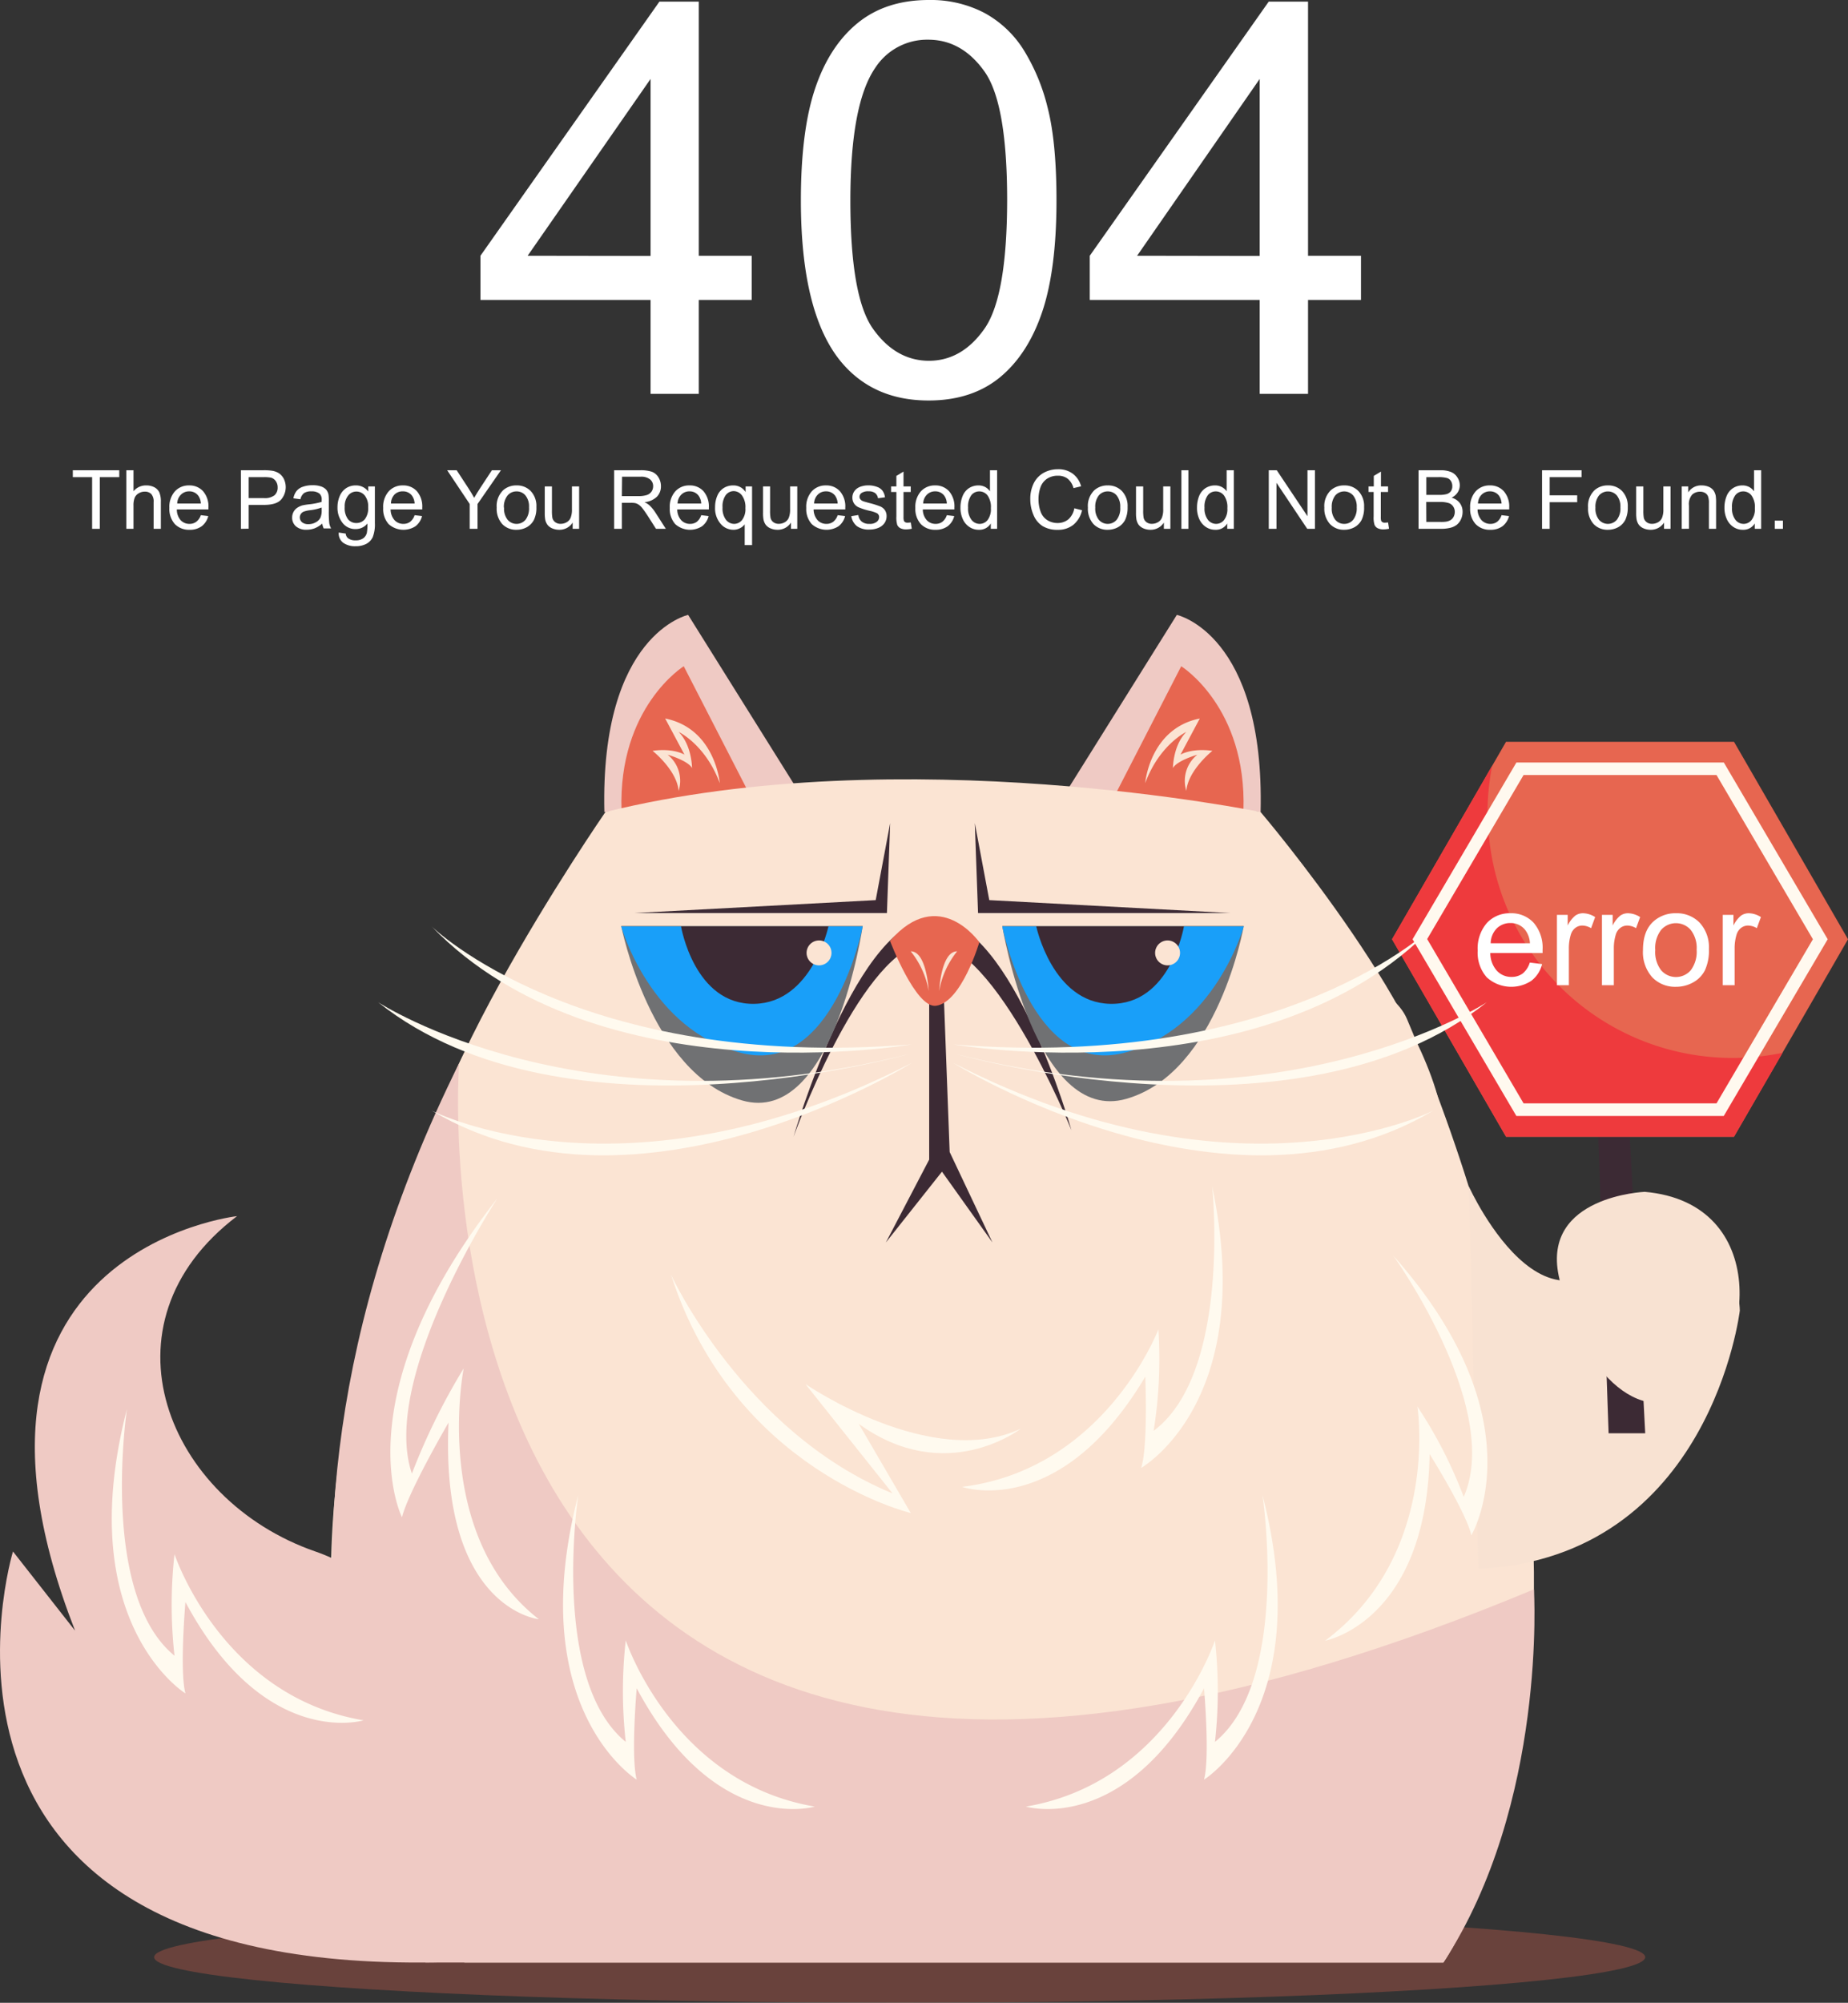 <svg xmlns="http://www.w3.org/2000/svg" viewBox="0 0 388.76 421.22"><rect x="0" y="0" width="388.76" height="421.22" fill="#333333" stroke="none"/><defs><style>.cls-1{opacity:0.3;}.cls-2{fill:#e76650;}.cls-3{fill:#fff;}.cls-4{fill:#efcac4;}.cls-5{fill:#fbe4d3;}.cls-6{fill:#3c2a34;}.cls-7{fill:#fffaef;}.cls-8{fill:#707173;}.cls-9{fill:#199ff9;}.cls-10{fill:#f8e2d2;}.cls-11{fill:#ee3a3d;}.cls-12{fill:#fff9ef;}</style></defs><g id="Layer_2" data-name="Layer 2"><g id="OBJECT"><g class="cls-1"><ellipse class="cls-2" cx="189.26" cy="411.62" rx="156.84" ry="9.6"/></g><path class="cls-3" d="M136.86,82.83V63.08H101.07V53.79L138.72.34H147V53.79h11.14v9.29H147V82.83Zm0-29V16.6L111,53.79Z"/><path class="cls-3" d="M168.48,42.15q0-14.64,3-23.55t8.95-13.76Q186.38,0,195.38,0A24.4,24.4,0,0,1,207,2.67a22.33,22.33,0,0,1,8.27,7.71,41.62,41.62,0,0,1,5.12,12.27q1.86,7.23,1.86,19.5,0,14.51-3,23.43t-8.91,13.79q-5.94,4.86-15,4.86-11.92,0-18.74-8.55Q168.48,65.39,168.48,42.15Zm10.41,0q0,20.31,4.76,27t11.73,6.73q7,0,11.73-6.76t4.76-27q0-20.37-4.76-27.07t-11.84-6.7a13,13,0,0,0-11.14,5.91Q178.9,21.84,178.89,42.15Z"/><path class="cls-3" d="M265,82.83V63.08H229.25V53.79L266.9.34h8.27V53.79h11.14v9.29H275.17V82.83Zm0-29V16.6L239.21,53.79Z"/><path class="cls-3" d="M19.38,111.22V100.35H15.32V98.9h9.77v1.45H21v10.87Z"/><path class="cls-3" d="M26.57,111.22V98.9h1.51v4.42a3.38,3.38,0,0,1,2.67-1.23,3.58,3.58,0,0,1,1.72.39,2.38,2.38,0,0,1,1.05,1.08,5,5,0,0,1,.32,2v5.66H32.32v-5.66a2.34,2.34,0,0,0-.49-1.65,1.84,1.84,0,0,0-1.39-.51,2.35,2.35,0,0,0-1.26.35,1.93,1.93,0,0,0-.85.94,4.33,4.33,0,0,0-.25,1.65v4.88Z"/><path class="cls-3" d="M42.25,108.35l1.56.19a3.86,3.86,0,0,1-1.37,2.13,4.15,4.15,0,0,1-2.55.75,4.11,4.11,0,0,1-3.11-1.2,4.77,4.77,0,0,1-1.15-3.39,4.93,4.93,0,0,1,1.16-3.49,3.94,3.94,0,0,1,3-1.25,3.83,3.83,0,0,1,2.93,1.22,4.89,4.89,0,0,1,1.13,3.43c0,.09,0,.23,0,.4H37.2A3.41,3.41,0,0,0,38,109.4a2.48,2.48,0,0,0,1.86.78,2.31,2.31,0,0,0,1.42-.44A2.88,2.88,0,0,0,42.25,108.35Zm-5-2.45h5a2.94,2.94,0,0,0-.57-1.69,2.31,2.31,0,0,0-1.87-.87,2.37,2.37,0,0,0-1.75.7A2.71,2.71,0,0,0,37.28,105.9Z"/><path class="cls-3" d="M50.68,111.22V98.9h4.65A10.92,10.92,0,0,1,57.2,99a3.76,3.76,0,0,1,1.53.57,3.14,3.14,0,0,1,1,1.19,4,4,0,0,1-.62,4.34c-.67.73-1.87,1.09-3.62,1.09H52.31v5Zm1.63-6.46H55.5a3.38,3.38,0,0,0,2.24-.59,2.1,2.1,0,0,0,.67-1.66,2.24,2.24,0,0,0-.39-1.32,1.88,1.88,0,0,0-1-.73,7.27,7.27,0,0,0-1.53-.11H52.31Z"/><path class="cls-3" d="M67.79,110.12a5.63,5.63,0,0,1-1.62,1,4.75,4.75,0,0,1-1.66.29,3.23,3.23,0,0,1-2.26-.72,2.36,2.36,0,0,1-.79-1.83,2.53,2.53,0,0,1,.29-1.2,2.45,2.45,0,0,1,.79-.87,3.82,3.82,0,0,1,1.08-.5,12.59,12.59,0,0,1,1.35-.22,14.42,14.42,0,0,0,2.7-.52v-.4a1.68,1.68,0,0,0-.42-1.3,2.57,2.57,0,0,0-1.73-.51,2.65,2.65,0,0,0-1.57.37A2.27,2.27,0,0,0,63.2,105l-1.48-.2a3.59,3.59,0,0,1,.66-1.53,2.89,2.89,0,0,1,1.34-.9,5.91,5.91,0,0,1,2-.32,5.38,5.38,0,0,1,1.86.27,2.55,2.55,0,0,1,1.05.68,2.39,2.39,0,0,1,.47,1,8.73,8.73,0,0,1,.07,1.39v2a22,22,0,0,0,.1,2.67,3.51,3.51,0,0,0,.38,1.07H68.09A3.47,3.47,0,0,1,67.79,110.12Zm-.12-3.38a10.52,10.52,0,0,1-2.48.57,5.68,5.68,0,0,0-1.31.3,1.35,1.35,0,0,0-.6.5,1.33,1.33,0,0,0,.25,1.72,2,2,0,0,0,1.34.41,3.05,3.05,0,0,0,1.55-.39,2.28,2.28,0,0,0,1-1,3.68,3.68,0,0,0,.25-1.51Z"/><path class="cls-3" d="M71.26,112l1.47.22a1.38,1.38,0,0,0,.52,1,2.48,2.48,0,0,0,1.53.42,2.69,2.69,0,0,0,1.62-.42,2,2,0,0,0,.78-1.18,9.94,9.94,0,0,0,.11-1.94,3.11,3.11,0,0,1-2.47,1.17A3.35,3.35,0,0,1,72,109.89a5.1,5.1,0,0,1-1-3.18,5.91,5.91,0,0,1,.46-2.36,3.74,3.74,0,0,1,1.34-1.67,3.64,3.64,0,0,1,2.06-.59,3.2,3.2,0,0,1,2.61,1.28V102.3h1.39V110A7.36,7.36,0,0,1,78.4,113a3.13,3.13,0,0,1-1.34,1.38,4.76,4.76,0,0,1-2.27.5,4.28,4.28,0,0,1-2.58-.72A2.45,2.45,0,0,1,71.26,112Zm1.25-5.36a3.9,3.9,0,0,0,.7,2.56A2.22,2.22,0,0,0,75,110a2.26,2.26,0,0,0,1.75-.8,3.77,3.77,0,0,0,.7-2.52,3.68,3.68,0,0,0-.72-2.47,2.24,2.24,0,0,0-1.76-.83,2.17,2.17,0,0,0-1.71.82A3.61,3.61,0,0,0,72.51,106.6Z"/><path class="cls-3" d="M87.22,108.35l1.56.19a3.8,3.8,0,0,1-1.37,2.13,4.66,4.66,0,0,1-5.66-.45,4.76,4.76,0,0,1-1.14-3.39,4.89,4.89,0,0,1,1.16-3.49,3.91,3.91,0,0,1,3-1.25,3.83,3.83,0,0,1,2.93,1.22,4.89,4.89,0,0,1,1.13,3.43c0,.09,0,.23,0,.4H82.17A3.41,3.41,0,0,0,83,109.4a2.48,2.48,0,0,0,1.87.78,2.35,2.35,0,0,0,1.42-.44A2.93,2.93,0,0,0,87.22,108.35Zm-5-2.45h5a3,3,0,0,0-.58-1.69,2.31,2.31,0,0,0-1.87-.87A2.38,2.38,0,0,0,83,104,2.75,2.75,0,0,0,82.25,105.9Z"/><path class="cls-3" d="M98.81,111.22V106l-4.74-7.1h2l2.43,3.72c.45.69.86,1.38,1.25,2.08.37-.64.82-1.37,1.35-2.18l2.38-3.62h1.9l-4.92,7.1v5.22Z"/><path class="cls-3" d="M104.49,106.76a4.62,4.62,0,0,1,1.37-3.67,4.13,4.13,0,0,1,2.81-1,4,4,0,0,1,3,1.21,4.57,4.57,0,0,1,1.17,3.33,5.83,5.83,0,0,1-.52,2.71,3.71,3.71,0,0,1-1.5,1.54,4.44,4.44,0,0,1-2.16.54,4,4,0,0,1-3-1.2A4.8,4.8,0,0,1,104.49,106.76Zm1.55,0a3.76,3.76,0,0,0,.75,2.56,2.48,2.48,0,0,0,3.76,0,3.93,3.93,0,0,0,.74-2.61,3.69,3.69,0,0,0-.75-2.51,2.38,2.38,0,0,0-1.87-.85,2.42,2.42,0,0,0-1.88.84A3.81,3.81,0,0,0,106,106.76Z"/><path class="cls-3" d="M120.47,111.22v-1.31a3.27,3.27,0,0,1-2.83,1.51,3.66,3.66,0,0,1-1.48-.3,2.47,2.47,0,0,1-1-.76,2.77,2.77,0,0,1-.47-1.12,7.92,7.92,0,0,1-.09-1.41V102.3h1.51v5a8.93,8.93,0,0,0,.09,1.59,1.61,1.61,0,0,0,.61.94,1.84,1.84,0,0,0,1.14.34,2.54,2.54,0,0,0,1.28-.35,1.93,1.93,0,0,0,.84-1,4.64,4.64,0,0,0,.25-1.74V102.3h1.51v8.92Z"/><path class="cls-3" d="M129.19,111.22V98.9h5.46a7.33,7.33,0,0,1,2.51.33,2.79,2.79,0,0,1,1.37,1.18,3.48,3.48,0,0,1,.51,1.85,3.07,3.07,0,0,1-.85,2.21,4.35,4.35,0,0,1-2.62,1.15,4,4,0,0,1,1,.61,8.1,8.1,0,0,1,1.35,1.64l2.15,3.35H138l-1.63-2.56c-.48-.74-.87-1.31-1.18-1.7a3.49,3.49,0,0,0-.83-.82,2.31,2.31,0,0,0-.74-.33,4.87,4.87,0,0,0-.91-.06h-1.89v5.47Zm1.63-6.88h3.5a5.36,5.36,0,0,0,1.75-.23,1.9,1.9,0,0,0,1-.74,2,2,0,0,0,.33-1.11,1.8,1.8,0,0,0-.64-1.43,2.93,2.93,0,0,0-2-.57h-3.9Z"/><path class="cls-3" d="M147.51,108.35l1.56.19a3.8,3.8,0,0,1-1.37,2.13,4.66,4.66,0,0,1-5.66-.45,4.76,4.76,0,0,1-1.14-3.39,4.89,4.89,0,0,1,1.16-3.49,3.91,3.91,0,0,1,3-1.25,3.83,3.83,0,0,1,2.93,1.22,4.89,4.89,0,0,1,1.13,3.43c0,.09,0,.23,0,.4h-6.65a3.41,3.41,0,0,0,.83,2.26,2.48,2.48,0,0,0,1.87.78,2.35,2.35,0,0,0,1.42-.44A2.93,2.93,0,0,0,147.51,108.35Zm-5-2.45h5a3,3,0,0,0-.58-1.69,2.31,2.31,0,0,0-1.87-.87,2.38,2.38,0,0,0-1.75.7A2.75,2.75,0,0,0,142.54,105.9Z"/><path class="cls-3" d="M156.66,114.64v-4.37a2.61,2.61,0,0,1-1,.82,2.87,2.87,0,0,1-1.35.33,3.53,3.53,0,0,1-2.73-1.27,5,5,0,0,1-1.15-3.48,6,6,0,0,1,.47-2.41,3.5,3.5,0,0,1,1.35-1.62,3.68,3.68,0,0,1,2-.55,3,3,0,0,1,2.6,1.4V102.3h1.36v12.34ZM152,106.73a4,4,0,0,0,.72,2.59,2.2,2.2,0,0,0,1.73.86,2.13,2.13,0,0,0,1.66-.82,3.76,3.76,0,0,0,.7-2.49,4.16,4.16,0,0,0-.73-2.68,2.19,2.19,0,0,0-1.73-.9,2.1,2.1,0,0,0-1.67.83A4.08,4.08,0,0,0,152,106.73Z"/><path class="cls-3" d="M166.39,111.22v-1.31a3.27,3.27,0,0,1-2.83,1.51,3.66,3.66,0,0,1-1.48-.3,2.47,2.47,0,0,1-1-.76,2.92,2.92,0,0,1-.47-1.12,7.92,7.92,0,0,1-.09-1.41V102.3H162v5a8.93,8.93,0,0,0,.09,1.59,1.61,1.61,0,0,0,.61.94,1.86,1.86,0,0,0,1.14.34,2.54,2.54,0,0,0,1.28-.35,1.93,1.93,0,0,0,.84-1,4.64,4.64,0,0,0,.25-1.74V102.3h1.51v8.92Z"/><path class="cls-3" d="M176.22,108.35l1.56.19a3.8,3.8,0,0,1-1.37,2.13,4.65,4.65,0,0,1-5.65-.45,4.72,4.72,0,0,1-1.15-3.39,4.89,4.89,0,0,1,1.16-3.49,3.91,3.91,0,0,1,3-1.25,3.83,3.83,0,0,1,2.92,1.22,4.84,4.84,0,0,1,1.13,3.43v.4h-6.66a3.46,3.46,0,0,0,.83,2.26,2.48,2.48,0,0,0,1.87.78,2.33,2.33,0,0,0,1.42-.44A2.93,2.93,0,0,0,176.22,108.35Zm-5-2.45h5a3.09,3.09,0,0,0-.57-1.69,2.33,2.33,0,0,0-1.88-.87,2.38,2.38,0,0,0-1.75.7A2.74,2.74,0,0,0,171.26,105.9Z"/><path class="cls-3" d="M179.08,108.56l1.49-.24a2.1,2.1,0,0,0,.71,1.38,2.44,2.44,0,0,0,1.61.48,2.3,2.3,0,0,0,1.54-.43,1.25,1.25,0,0,0,.51-1,.93.93,0,0,0-.45-.81,7,7,0,0,0-1.55-.51,13.39,13.39,0,0,1-2.3-.73,2.22,2.22,0,0,1-1-.85,2.25,2.25,0,0,1-.33-1.19,2.34,2.34,0,0,1,.27-1.11,2.42,2.42,0,0,1,.75-.84,3.07,3.07,0,0,1,1-.45,4.61,4.61,0,0,1,1.31-.18,5.17,5.17,0,0,1,1.84.31,2.44,2.44,0,0,1,1.17.82,3,3,0,0,1,.52,1.38l-1.47.2a1.66,1.66,0,0,0-.59-1.08,2.18,2.18,0,0,0-1.36-.38,2.46,2.46,0,0,0-1.49.34,1,1,0,0,0-.45.81.8.8,0,0,0,.19.53,1.24,1.24,0,0,0,.58.4c.15.06.59.19,1.33.39a17.87,17.87,0,0,1,2.24.7,2.27,2.27,0,0,1,1,.79,2.24,2.24,0,0,1,.36,1.3,2.55,2.55,0,0,1-.44,1.42,2.92,2.92,0,0,1-1.27,1,4.75,4.75,0,0,1-1.89.36,4.2,4.2,0,0,1-2.65-.72A3.36,3.36,0,0,1,179.08,108.56Z"/><path class="cls-3" d="M191.59,109.87l.22,1.33a5.69,5.69,0,0,1-1.14.14,2.63,2.63,0,0,1-1.28-.26,1.51,1.51,0,0,1-.64-.69,5.53,5.53,0,0,1-.18-1.78v-5.14h-1.11V102.3h1.11v-2.21l1.5-.91v3.12h1.52v1.17h-1.52v5.22a2.71,2.71,0,0,0,.08.83.63.63,0,0,0,.26.3,1,1,0,0,0,.52.11A4.83,4.83,0,0,0,191.59,109.87Z"/><path class="cls-3" d="M199.18,108.35l1.56.19a3.86,3.86,0,0,1-1.37,2.13,4.15,4.15,0,0,1-2.55.75,4.11,4.11,0,0,1-3.11-1.2,4.77,4.77,0,0,1-1.15-3.39,4.93,4.93,0,0,1,1.16-3.49,3.94,3.94,0,0,1,3-1.25,3.85,3.85,0,0,1,2.93,1.22,4.89,4.89,0,0,1,1.13,3.43c0,.09,0,.23,0,.4h-6.65a3.41,3.41,0,0,0,.83,2.26,2.48,2.48,0,0,0,1.86.78,2.31,2.31,0,0,0,1.42-.44A2.88,2.88,0,0,0,199.18,108.35Zm-5-2.45h5a2.94,2.94,0,0,0-.57-1.69,2.31,2.31,0,0,0-1.87-.87,2.37,2.37,0,0,0-1.75.7A2.71,2.71,0,0,0,194.21,105.9Z"/><path class="cls-3" d="M208.43,111.22v-1.13a2.78,2.78,0,0,1-2.5,1.33,3.45,3.45,0,0,1-2-.59,3.78,3.78,0,0,1-1.38-1.64,5.63,5.63,0,0,1-.5-2.42,6.34,6.34,0,0,1,.45-2.43,3.59,3.59,0,0,1,1.33-1.67,3.65,3.65,0,0,1,2-.58,3,3,0,0,1,1.43.34,3.18,3.18,0,0,1,1,.89V98.9h1.5v12.32Zm-4.78-4.45a3.89,3.89,0,0,0,.72,2.56,2.17,2.17,0,0,0,1.71.85,2.13,2.13,0,0,0,1.68-.81,3.76,3.76,0,0,0,.69-2.48,4.2,4.2,0,0,0-.7-2.69,2.17,2.17,0,0,0-1.74-.85,2.1,2.1,0,0,0-1.69.82A4.07,4.07,0,0,0,203.65,106.77Z"/><path class="cls-3" d="M226,106.9l1.63.41a5.5,5.5,0,0,1-1.84,3.07,5.1,5.1,0,0,1-3.26,1.05,5.9,5.9,0,0,1-3.24-.81,5,5,0,0,1-1.89-2.35,8.28,8.28,0,0,1-.66-3.3,7.3,7.3,0,0,1,.74-3.36,5.12,5.12,0,0,1,2.09-2.18,6.19,6.19,0,0,1,3-.74,5,5,0,0,1,3.11.94,4.88,4.88,0,0,1,1.75,2.65l-1.6.38a3.79,3.79,0,0,0-1.25-2,3.27,3.27,0,0,0-2-.61,4,4,0,0,0-2.38.68,3.62,3.62,0,0,0-1.34,1.82,7.36,7.36,0,0,0-.39,2.37,7.59,7.59,0,0,0,.46,2.74,3.46,3.46,0,0,0,1.43,1.76,4,4,0,0,0,2.09.58,3.56,3.56,0,0,0,2.32-.79A4,4,0,0,0,226,106.9Z"/><path class="cls-3" d="M228.86,106.76a4.58,4.58,0,0,1,1.37-3.67,4.13,4.13,0,0,1,2.81-1,4,4,0,0,1,3,1.21,4.57,4.57,0,0,1,1.17,3.33,6,6,0,0,1-.52,2.71,3.71,3.71,0,0,1-1.5,1.54,4.44,4.44,0,0,1-2.16.54,4,4,0,0,1-3-1.2A4.8,4.8,0,0,1,228.86,106.76Zm1.55,0a3.76,3.76,0,0,0,.75,2.56,2.47,2.47,0,0,0,3.75,0,3.87,3.87,0,0,0,.75-2.61,3.69,3.69,0,0,0-.75-2.51,2.38,2.38,0,0,0-1.87-.85,2.41,2.41,0,0,0-1.88.84A3.81,3.81,0,0,0,230.41,106.76Z"/><path class="cls-3" d="M244.84,111.22v-1.31a3.27,3.27,0,0,1-2.83,1.51,3.66,3.66,0,0,1-1.48-.3,2.58,2.58,0,0,1-1-.76,2.91,2.91,0,0,1-.46-1.12,7.92,7.92,0,0,1-.09-1.41V102.3h1.51v5a8.93,8.93,0,0,0,.09,1.59,1.61,1.61,0,0,0,.61.94,1.84,1.84,0,0,0,1.14.34,2.54,2.54,0,0,0,1.28-.35,1.93,1.93,0,0,0,.84-1,4.64,4.64,0,0,0,.25-1.74V102.3h1.51v8.92Z"/><path class="cls-3" d="M248.53,111.22V98.9H250v12.32Z"/><path class="cls-3" d="M258.17,111.22v-1.13a2.75,2.75,0,0,1-2.49,1.33,3.48,3.48,0,0,1-2-.59,3.91,3.91,0,0,1-1.38-1.64,5.62,5.62,0,0,1-.49-2.42,6.53,6.53,0,0,1,.44-2.43,3.55,3.55,0,0,1,1.34-1.67,3.62,3.62,0,0,1,2-.58,2.95,2.95,0,0,1,2.46,1.23V98.9h1.51v12.32Zm-4.78-4.45a3.89,3.89,0,0,0,.72,2.56,2.2,2.2,0,0,0,1.71.85,2.13,2.13,0,0,0,1.68-.81,3.71,3.71,0,0,0,.7-2.48,4.2,4.2,0,0,0-.71-2.69,2.17,2.17,0,0,0-1.74-.85,2.08,2.08,0,0,0-1.68.82A4.07,4.07,0,0,0,253.39,106.77Z"/><path class="cls-3" d="M266.91,111.22V98.9h1.68l6.46,9.67V98.9h1.57v12.32H275l-6.47-9.68v9.68Z"/><path class="cls-3" d="M278.6,106.76a4.59,4.59,0,0,1,1.38-3.67,4.12,4.12,0,0,1,2.81-1,4,4,0,0,1,3,1.21,4.57,4.57,0,0,1,1.17,3.33,5.83,5.83,0,0,1-.52,2.71,3.65,3.65,0,0,1-1.5,1.54,4.43,4.43,0,0,1-2.15.54,4,4,0,0,1-3-1.2A4.81,4.81,0,0,1,278.6,106.76Zm1.56,0a3.76,3.76,0,0,0,.74,2.56,2.41,2.41,0,0,0,1.89.86,2.39,2.39,0,0,0,1.87-.86,3.87,3.87,0,0,0,.75-2.61,3.69,3.69,0,0,0-.75-2.51,2.51,2.51,0,0,0-3.76,0A3.81,3.81,0,0,0,280.16,106.76Z"/><path class="cls-3" d="M292,109.87l.21,1.33a5.52,5.52,0,0,1-1.14.14,2.59,2.59,0,0,1-1.27-.26,1.46,1.46,0,0,1-.64-.69,5.17,5.17,0,0,1-.19-1.78v-5.14H287.9V102.3H289v-2.21l1.51-.91v3.12H292v1.17h-1.52v5.22a2.84,2.84,0,0,0,.07.83.71.71,0,0,0,.27.3,1,1,0,0,0,.51.11A5,5,0,0,0,292,109.87Z"/><path class="cls-3" d="M298.42,111.22V98.9H303a5.7,5.7,0,0,1,2.27.38,2.82,2.82,0,0,1,1.33,1.15,3,3,0,0,1,.49,1.62,2.77,2.77,0,0,1-.43,1.49,3.19,3.19,0,0,1-1.29,1.13,3.19,3.19,0,0,1,1.71,1.11,3,3,0,0,1,.6,1.87,3.65,3.65,0,0,1-.36,1.61,3.11,3.11,0,0,1-.9,1.14,3.65,3.65,0,0,1-1.35.61,8.09,8.09,0,0,1-2,.21Zm1.63-7.14h2.67a5.63,5.63,0,0,0,1.55-.15,1.67,1.67,0,0,0,.94-.61,1.74,1.74,0,0,0,.31-1.07,2,2,0,0,0-.29-1.08,1.46,1.46,0,0,0-.84-.64,6.78,6.78,0,0,0-1.88-.18h-2.46Zm0,5.69h3.07a6.88,6.88,0,0,0,1.11-.06,2.67,2.67,0,0,0,.94-.34,1.78,1.78,0,0,0,.62-.68,2.19,2.19,0,0,0,.25-1,2,2,0,0,0-.36-1.2,1.79,1.79,0,0,0-1-.71,5.88,5.88,0,0,0-1.8-.21h-2.85Z"/><path class="cls-3" d="M315.88,108.35l1.57.19a3.91,3.91,0,0,1-1.37,2.13,4.16,4.16,0,0,1-2.56.75,4.08,4.08,0,0,1-3.1-1.2,4.72,4.72,0,0,1-1.15-3.39,4.93,4.93,0,0,1,1.16-3.49,3.93,3.93,0,0,1,3-1.25,3.81,3.81,0,0,1,2.92,1.22,4.85,4.85,0,0,1,1.14,3.43c0,.09,0,.23,0,.4h-6.66a3.47,3.47,0,0,0,.84,2.26,2.46,2.46,0,0,0,1.86.78,2.31,2.31,0,0,0,1.42-.44A2.93,2.93,0,0,0,315.88,108.35Zm-5-2.45h5a3.09,3.09,0,0,0-.57-1.69,2.32,2.32,0,0,0-1.87-.87,2.41,2.41,0,0,0-1.76.7A2.74,2.74,0,0,0,310.92,105.9Z"/><path class="cls-3" d="M324.4,111.22V98.9h8.31v1.45H326v3.82h5.79v1.45H326v5.6Z"/><path class="cls-3" d="M334.08,106.76a4.58,4.58,0,0,1,1.37-3.67,4.13,4.13,0,0,1,2.81-1,4,4,0,0,1,3,1.21,4.57,4.57,0,0,1,1.17,3.33,6,6,0,0,1-.52,2.71,3.71,3.71,0,0,1-1.5,1.54,4.44,4.44,0,0,1-2.16.54,4,4,0,0,1-3-1.2A4.8,4.8,0,0,1,334.08,106.76Zm1.55,0a3.76,3.76,0,0,0,.75,2.56,2.47,2.47,0,0,0,3.75,0,3.87,3.87,0,0,0,.75-2.61,3.69,3.69,0,0,0-.75-2.51,2.5,2.5,0,0,0-3.75,0A3.81,3.81,0,0,0,335.63,106.76Z"/><path class="cls-3" d="M350.06,111.22v-1.31a3.27,3.27,0,0,1-2.83,1.51,3.66,3.66,0,0,1-1.48-.3,2.51,2.51,0,0,1-1-.76,2.91,2.91,0,0,1-.46-1.12,7.92,7.92,0,0,1-.09-1.41V102.3h1.51v5a8.93,8.93,0,0,0,.09,1.59,1.61,1.61,0,0,0,.61.94,1.84,1.84,0,0,0,1.14.34,2.54,2.54,0,0,0,1.28-.35,1.93,1.93,0,0,0,.84-1,4.64,4.64,0,0,0,.25-1.74V102.3h1.51v8.92Z"/><path class="cls-3" d="M353.78,111.22V102.3h1.36v1.26a3.21,3.21,0,0,1,2.84-1.47,3.76,3.76,0,0,1,1.48.29,2.42,2.42,0,0,1,1,.76,3.05,3.05,0,0,1,.47,1.12,9.5,9.5,0,0,1,.08,1.47v5.49h-1.51v-5.43a4,4,0,0,0-.18-1.38,1.42,1.42,0,0,0-.62-.73,2,2,0,0,0-1.06-.27A2.46,2.46,0,0,0,356,104a3.05,3.05,0,0,0-.7,2.33v4.87Z"/><path class="cls-3" d="M369.14,111.22v-1.13a2.76,2.76,0,0,1-2.49,1.33,3.45,3.45,0,0,1-2-.59,3.84,3.84,0,0,1-1.38-1.64,5.63,5.63,0,0,1-.5-2.42,6.34,6.34,0,0,1,.45-2.43,3.55,3.55,0,0,1,1.34-1.67,3.6,3.6,0,0,1,2-.58,3,3,0,0,1,1.43.34,3.08,3.08,0,0,1,1,.89V98.9h1.5v12.32Zm-4.78-4.45a3.89,3.89,0,0,0,.72,2.56,2.17,2.17,0,0,0,1.71.85,2.13,2.13,0,0,0,1.68-.81,3.76,3.76,0,0,0,.7-2.48,4.2,4.2,0,0,0-.71-2.69,2.17,2.17,0,0,0-1.74-.85,2.08,2.08,0,0,0-1.68.82A4.07,4.07,0,0,0,364.36,106.77Z"/><path class="cls-3" d="M373.35,111.22V109.5h1.72v1.72Z"/><path class="cls-4" d="M168.46,167.21l-23.7-37.89s-18.52,4-17.62,41.46Z"/><path class="cls-2" d="M158.84,169.31l-15-29.19s-13.83,8.59-13.09,30.35Z"/><path class="cls-5" d="M151.42,164.71s-.94-11.48-11.49-13.6l4.06,7.6s-2.29-1.42-6.71-.8c0,0,5.12,4.06,5.48,8.43a7.05,7.05,0,0,0-2.3-7.61s4.24,1.21,5.12,2.8c0,0,0-4.77-2.82-7.6C142.76,153.93,148.41,156.58,151.42,164.71Z"/><path class="cls-4" d="M223.87,167.21l23.7-37.89s18.52,4,17.62,41.46Z"/><path class="cls-2" d="M233.49,169.31l15-29.19s13.83,8.59,13.09,30.35Z"/><path class="cls-5" d="M240.91,164.71s.94-11.48,11.49-13.6l-4.06,7.6s2.3-1.42,6.71-.8c0,0-5.12,4.06-5.48,8.43a7.05,7.05,0,0,1,2.3-7.61s-4.24,1.21-5.12,2.8c0,0,0-4.77,2.82-7.6C249.57,153.93,243.92,156.58,240.91,164.71Z"/><path class="cls-5" d="M127.36,170.78S80.54,238.55,89.46,257,195.84,366.35,195.84,366.35s107.8-105.41,107.8-127.92-38.45-67.65-38.45-67.65S189.84,155.3,127.36,170.78Z"/><path class="cls-5" d="M97.73,412.75S35.26,359.09,96.6,223.6c21.71-48,188.26-35.59,199.36-9.34,55.3,130.83,7.68,198.49,7.68,198.49Z"/><path class="cls-4" d="M96.59,223.62S80.12,435.43,322.69,334.26c0,0,2.8,45.07-19.05,78.49H89.46S40.92,335.65,96.59,223.62Z"/><polygon class="cls-6" points="195.47 200.71 195.47 243.88 186.36 261.31 198.16 246.42 208.78 261.31 199.78 242.29 198.16 199.18 195.47 200.71"/><path class="cls-7" d="M265.59,314.45s5.86,38.94-10,51.9a96,96,0,0,0,0-21.35s-9.86,29.91-39.77,34.95c0,0,20.78,6.29,37.47-24.88,0,0,1.26,14.49,0,19.21C253.31,374.28,277.24,359.48,265.59,314.45Z"/><path class="cls-7" d="M255,249.52s4.1,39.16-12.31,51.4a96,96,0,0,0,1-21.34s-11.2,29.44-41.31,33.13c0,0,20.48,7.22,38.55-23.17,0,0,.61,14.53-.86,19.19C240,308.73,264.57,295,255,249.52Z"/><path class="cls-7" d="M121.64,314.45s-5.86,38.94,10,51.9a95.32,95.32,0,0,1,0-21.35s9.86,29.91,39.77,34.95c0,0-20.78,6.29-37.47-24.88,0,0-1.26,14.49,0,19.21C133.92,374.28,110,359.48,121.64,314.45Z"/><path class="cls-7" d="M104.65,252s-24.8,37.9-18,57.92a135.71,135.71,0,0,1,10.89-22.12s-6.91,35.09,15.82,52.75c0,0-20.79-2.12-19-41.36,0,0-8.45,14.48-9.79,19.9C84.54,319.13,71.84,293.84,104.65,252Z"/><path class="cls-7" d="M141.16,268.09s15.17,33.06,46.6,46l-18.32-23s26.57,18.24,45.32,9.37c0,0-15.73,12.27-34.1-1l10.93,18.75S154.43,309.35,141.16,268.09Z"/><path class="cls-4" d="M94.17,412.66s13.41-72.1-27.83-86.36C35.14,315.5,20,278.44,49.87,255.77c0,0-65.32,7.25-34.08,87.18L2.73,326.3S-24.67,416.05,94.17,412.66Z"/><path class="cls-7" d="M26.71,296.32s-5.86,38.94,10,51.9a96.13,96.13,0,0,1,0-21.36s9.86,29.92,39.77,34.95c0,0-20.78,6.3-37.47-24.87,0,0-1.26,14.48,0,19.21C39,356.15,15.06,341.35,26.71,296.32Z"/><path class="cls-6" d="M225.39,237.69s-17.3-42.95-31.53-39.34c-13.51,3.42-26.92,40.71-26.92,40.71s13.53-46.82,29.87-45.85S225.39,237.69,225.39,237.69Z"/><polygon class="cls-6" points="187.26 173.12 186.58 192.03 133.42 192.03 184.22 189.31 187.26 173.12"/><polygon class="cls-6" points="205.07 173.12 205.75 192.03 258.91 192.03 208.11 189.31 205.07 173.12"/><path class="cls-2" d="M187.23,197.88s5.41,14.24,9.68,13.65c5.4-.75,9.11-13.36,9.11-13.36S197.57,186,187.23,197.88Z"/><path class="cls-5" d="M195.37,208.41s-.4-8.33-3.78-8.33A18.39,18.39,0,0,1,195.37,208.41Z"/><path class="cls-5" d="M197.57,208.41s.39-8.33,3.78-8.33A18.39,18.39,0,0,0,197.57,208.41Z"/><path class="cls-8" d="M130.68,194.74h50.81s-6.13,42.28-25.41,36.69S130.68,194.74,130.68,194.74Z"/><path class="cls-9" d="M130.68,194.85h50.81s-6.13,31.36-25.41,26.63S130.68,194.85,130.68,194.85Z"/><path class="cls-6" d="M143.27,194.85h31s-3.4,16-15.52,16.27C146.07,211.42,143.27,194.85,143.27,194.85Z"/><path class="cls-5" d="M174.92,200.41a2.62,2.62,0,1,1-2.62-2.62A2.61,2.61,0,0,1,174.92,200.41Z"/><path class="cls-8" d="M261.65,194.74H210.84s6.88,41.94,26.15,36.35S261.65,194.74,261.65,194.74Z"/><path class="cls-9" d="M261.65,194.85H210.84s6.13,31.36,25.41,26.63S261.65,194.85,261.65,194.85Z"/><path class="cls-6" d="M249.06,194.85H218s3.4,16,15.52,16.27C246.26,211.42,249.06,194.85,249.06,194.85Z"/><path class="cls-5" d="M243,200.41a2.62,2.62,0,1,0,2.62-2.62A2.62,2.62,0,0,0,243,200.41Z"/><path class="cls-10" d="M366,275.64s-6.12,51.94-55,54.31l-2-80.43s18.91,41.89,37.14,3.9C346.1,253.42,365.74,262.18,366,275.64Z"/><polygon class="cls-6" points="342.58 233.79 346.1 301.44 338.4 301.44 336.04 233.79 342.58 233.79"/><path class="cls-10" d="M346,250.66s-21.54.88-18.11,17.6S343,301,356,293,372.62,253,346,250.66Z"/><polygon class="cls-2" points="316.82 239.07 292.85 197.54 316.82 156.01 364.78 156.01 388.76 197.54 364.78 239.07 316.82 239.07"/><path class="cls-11" d="M312.92,171.06a52.16,52.16,0,0,1,1-10.06l-21.09,36.54,24,41.53h47.95L375,221.42a51.49,51.49,0,0,1-62-50.36Z"/><path class="cls-12" d="M362.62,234.71H319l-21.84-37.17L319,160.37h43.64l21.85,37.17Zm-42.11-2.66H361.1l20.28-34.51L361.1,163H320.51l-20.28,34.5Z"/><path class="cls-3" d="M321.82,202.44l2.59.32a6.28,6.28,0,0,1-2.27,3.52,7.67,7.67,0,0,1-9.38-.74,7.81,7.81,0,0,1-1.9-5.61,8.2,8.2,0,0,1,1.92-5.8,6.52,6.52,0,0,1,5-2.06,6.36,6.36,0,0,1,4.85,2,8.05,8.05,0,0,1,1.88,5.69c0,.15,0,.37,0,.67h-11a5.65,5.65,0,0,0,1.38,3.73,4.11,4.11,0,0,0,3.09,1.3,3.88,3.88,0,0,0,2.36-.73A4.77,4.77,0,0,0,321.82,202.44Zm-8.23-4.06h8.26a5,5,0,0,0-1-2.8,3.85,3.85,0,0,0-3.1-1.45,4,4,0,0,0-2.91,1.16A4.57,4.57,0,0,0,313.59,198.38Z"/><path class="cls-3" d="M327.53,207.2V192.41h2.26v2.24a6.22,6.22,0,0,1,1.6-2.08,2.79,2.79,0,0,1,1.61-.5,4.87,4.87,0,0,1,2.57.81l-.86,2.33a3.62,3.62,0,0,0-1.84-.55,2.4,2.4,0,0,0-1.48.5,2.76,2.76,0,0,0-.93,1.37,9.74,9.74,0,0,0-.42,2.93v7.74Z"/><path class="cls-3" d="M337,207.2V192.41h2.25v2.24a6.22,6.22,0,0,1,1.6-2.08,2.81,2.81,0,0,1,1.61-.5,4.87,4.87,0,0,1,2.57.81l-.86,2.33a3.62,3.62,0,0,0-1.84-.55,2.4,2.4,0,0,0-1.48.5,2.76,2.76,0,0,0-.93,1.37,9.74,9.74,0,0,0-.42,2.93v7.74Z"/><path class="cls-3" d="M345.63,199.81c0-2.75.76-4.77,2.29-6.09a6.86,6.86,0,0,1,4.65-1.65,6.66,6.66,0,0,1,5,2,7.62,7.62,0,0,1,1.93,5.53,9.81,9.81,0,0,1-.85,4.49,6,6,0,0,1-2.5,2.54,7.29,7.29,0,0,1-3.57.91,6.64,6.64,0,0,1-5-2A7.92,7.92,0,0,1,345.63,199.81Zm2.58,0a6.27,6.27,0,0,0,1.24,4.25,4.12,4.12,0,0,0,6.23,0,6.47,6.47,0,0,0,1.24-4.33,6.14,6.14,0,0,0-1.25-4.16,4.13,4.13,0,0,0-6.22,0A6.23,6.23,0,0,0,348.21,199.81Z"/><path class="cls-3" d="M362.41,207.2V192.41h2.25v2.24a6.22,6.22,0,0,1,1.6-2.08,2.81,2.81,0,0,1,1.61-.5,4.87,4.87,0,0,1,2.57.81l-.86,2.33a3.62,3.62,0,0,0-1.84-.55,2.4,2.4,0,0,0-1.48.5,2.76,2.76,0,0,0-.93,1.37,9.74,9.74,0,0,0-.42,2.93v7.74Z"/><path class="cls-7" d="M90.81,194.85s31.09,30.43,100.92,24.81C191.73,219.66,125.92,231.16,90.81,194.85Z"/><path class="cls-7" d="M79.54,210.78s43.11,28.28,111.65,10.9C191.19,221.68,119,242.28,79.54,210.78Z"/><path class="cls-7" d="M90.81,233.57s40.59,21,100.95-10C191.76,223.6,134.15,259.51,90.81,233.57Z"/><path class="cls-7" d="M301.52,194.85s-31.09,30.43-100.92,24.81C200.6,219.66,266.41,231.16,301.52,194.85Z"/><path class="cls-7" d="M312.79,210.78s-43.11,28.28-111.65,10.9C201.14,221.68,273.29,242.28,312.79,210.78Z"/><path class="cls-7" d="M301.52,233.57s-40.59,21-100.95-10C200.57,223.6,258.18,259.51,301.52,233.57Z"/><path class="cls-7" d="M293.1,264.08s23,32,14.82,50.73a95.36,95.36,0,0,0-9.75-19s4.9,31.11-19.42,49.26c0,0,21.37-3.89,22-39.25,0,0,7.73,12.31,8.77,17.09C309.5,322.91,324,298.81,293.1,264.08Z"/></g></g></svg>